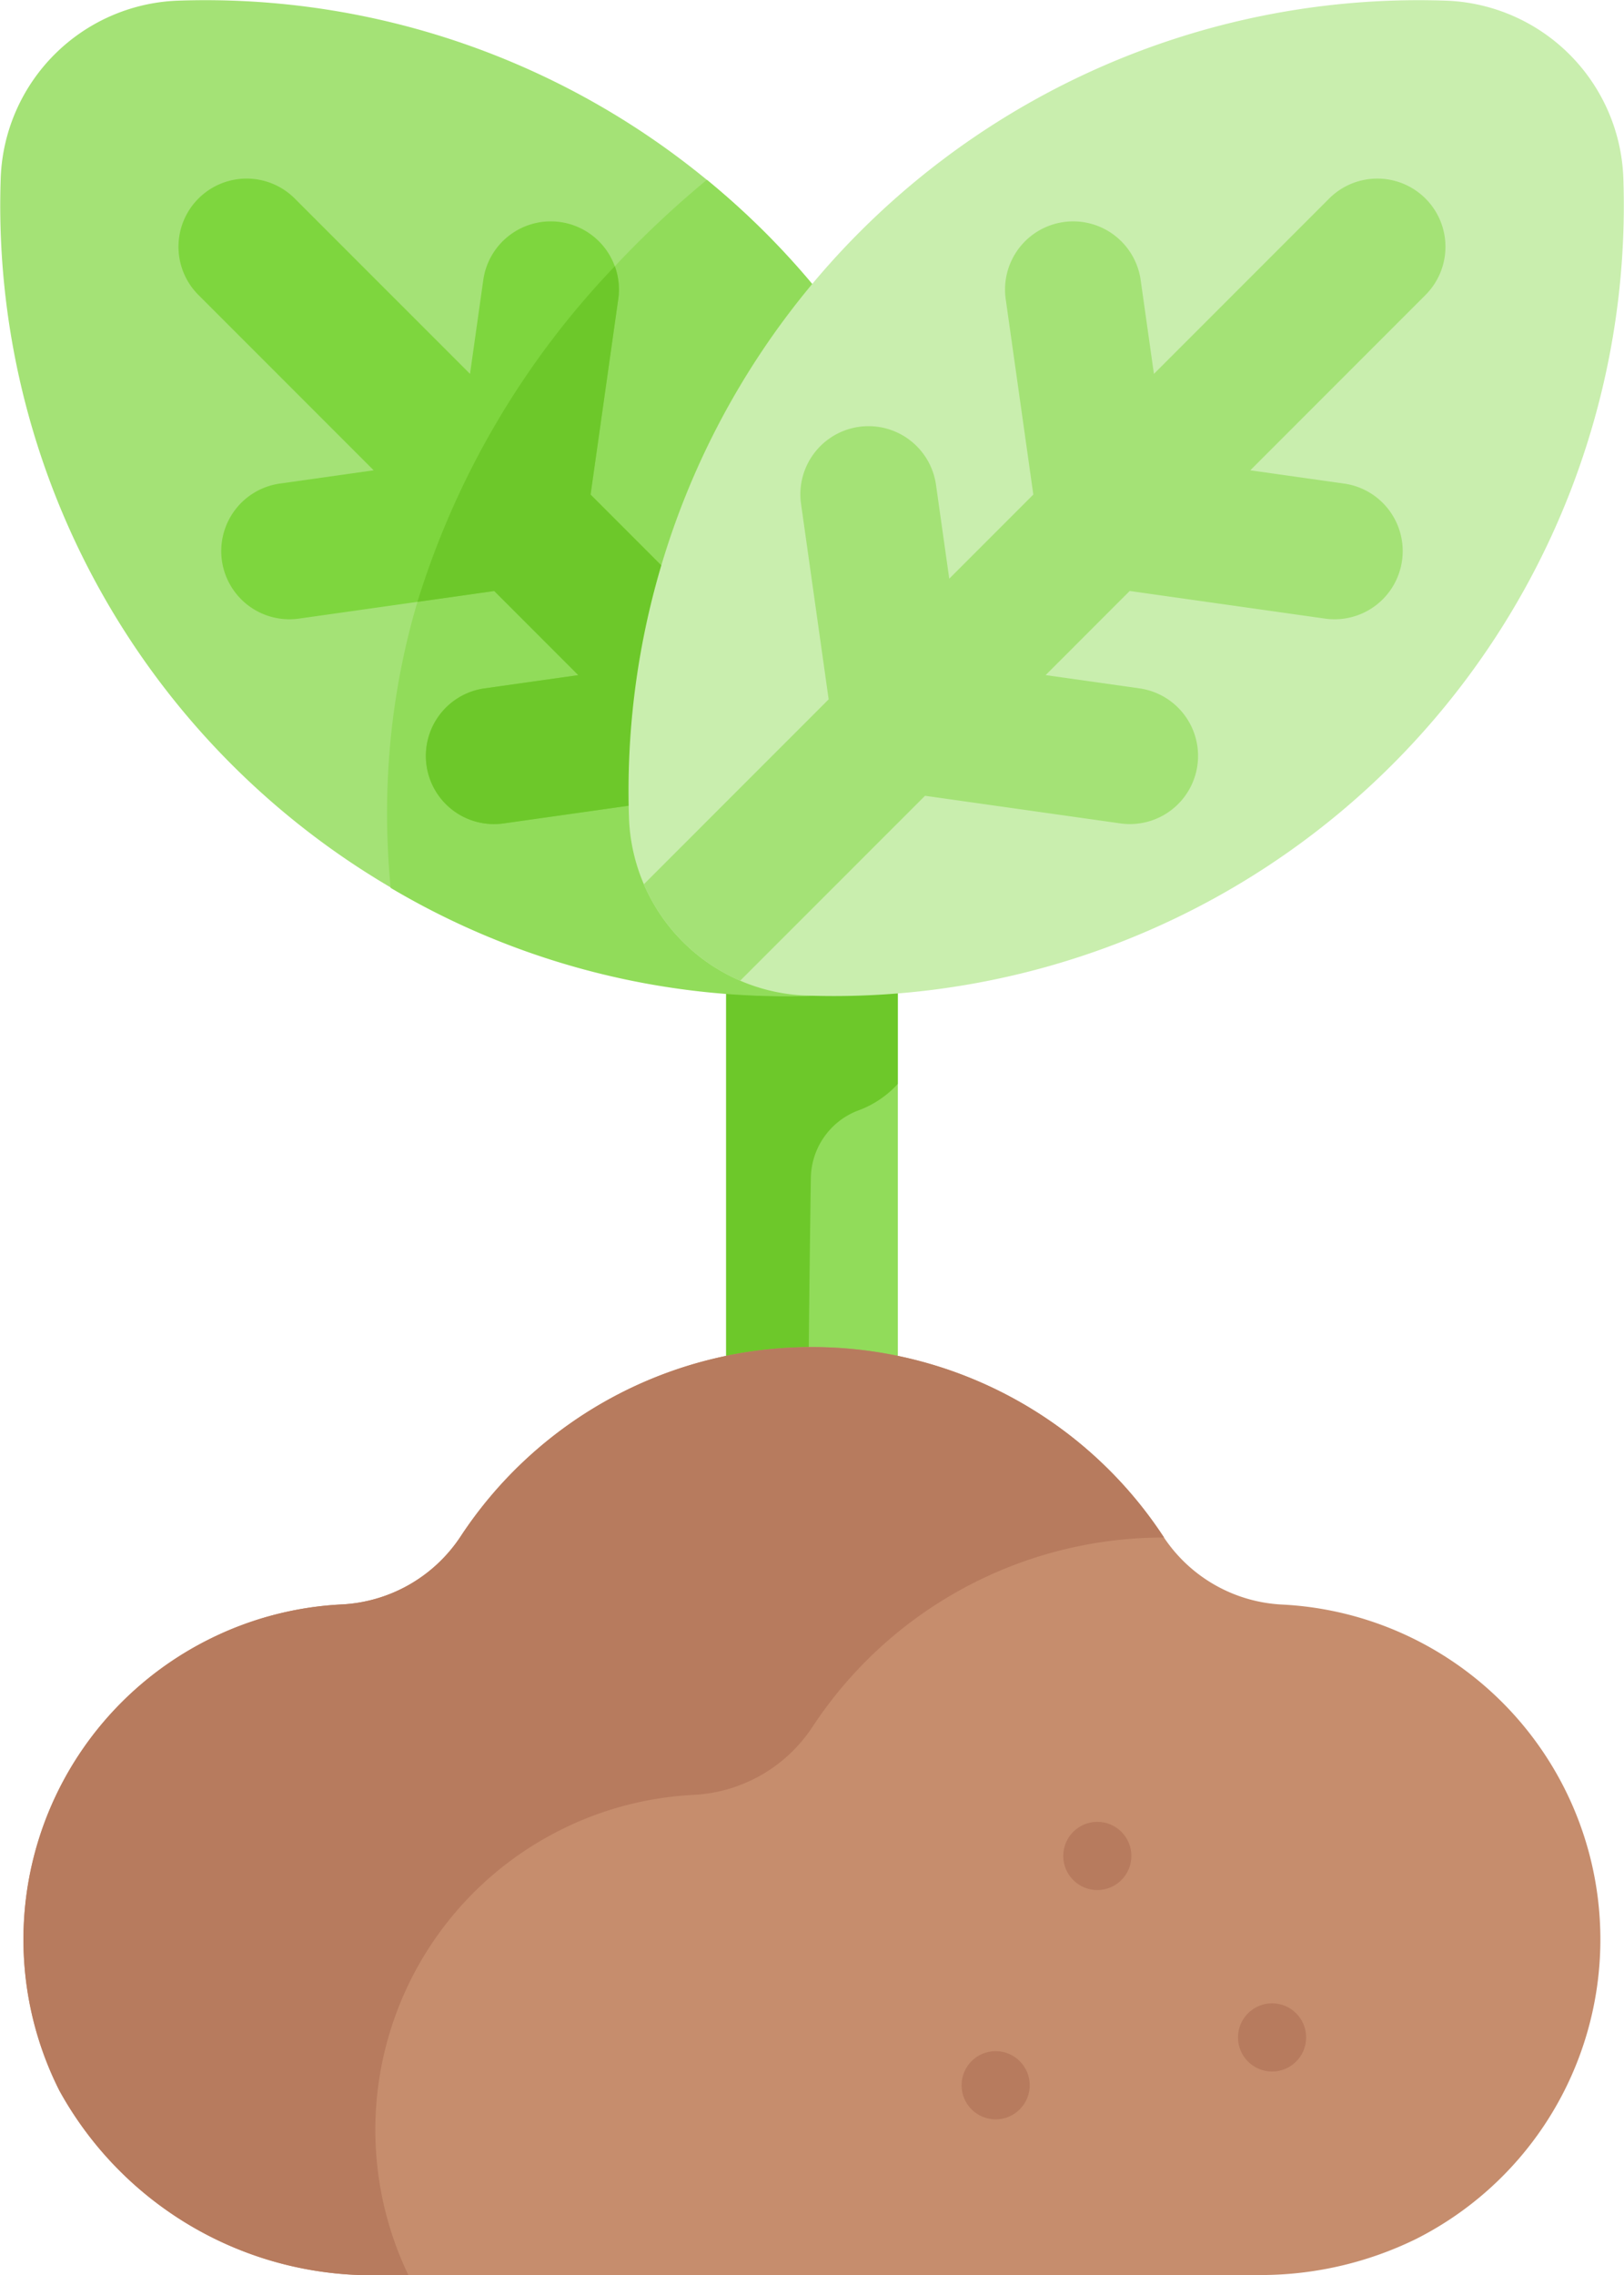 <svg xmlns="http://www.w3.org/2000/svg" width="54.996" height="76.995" viewBox="0 0 54.996 76.995">
  <g id="Group_43525" data-name="Group 43525" transform="translate(1631.141 114.692)">
    <path id="Path_305841" data-name="Path 305841" d="M-1463.562,99.351h0a2.916,2.916,0,0,1-2.908-2.907V77.856a2.916,2.916,0,0,1,2.908-2.907h0a2.916,2.916,0,0,1,2.907,2.907V96.444A2.916,2.916,0,0,1-1463.562,99.351Z" transform="translate(-140.081 -161.029)" fill="#91dc5a"/>
    <path id="Path_305842" data-name="Path 305842" d="M-1463.562,74.948h0a2.916,2.916,0,0,0-2.908,2.907V96.443a2.914,2.914,0,0,0,2.753,2.9c.005-4.53.072-10.187.116-13.119a2.484,2.484,0,0,1,1.576-2.294,3.384,3.384,0,0,0,1.369-.91V77.856A2.916,2.916,0,0,0-1463.562,74.948Z" transform="translate(-140.081 -161.029)" fill="#6dc82a"/>
    <path id="Path_305843" data-name="Path 305843" d="M-1625.164-114.668a26.756,26.756,0,0,1,27.715,27.715A6.234,6.234,0,0,1-1603.4-81a26.756,26.756,0,0,1-27.715-27.715A6.234,6.234,0,0,1-1625.164-114.668Z" fill="#a4e276"/>
    <path id="Path_305844" data-name="Path 305844" d="M-1532.535-73.937c-4.307,3.555-11.878,11.652-10.709,23.963a26.262,26.262,0,0,0,14.51,3.644,6.234,6.234,0,0,0,5.954-5.954A26.592,26.592,0,0,0-1532.535-73.937Z" transform="translate(-74.668 -34.669)" fill="#91dc5a"/>
    <path id="Path_305845" data-name="Path 305845" d="M-1576.706-63.521l.935-6.615a2.307,2.307,0,0,0-1.962-2.608,2.308,2.308,0,0,0-2.608,1.962l-.449,3.177-5.934-5.934a2.307,2.307,0,0,0-3.263,0,2.307,2.307,0,0,0,0,3.263l5.934,5.934-3.177.449a2.308,2.308,0,0,0-1.962,2.608,2.308,2.308,0,0,0,2.608,1.962l6.615-.935,2.846,2.847-3.177.449a2.308,2.308,0,0,0-1.962,2.608,2.308,2.308,0,0,0,2.608,1.962l6.615-.935,6.259,6.259a6.259,6.259,0,0,0,3.263-3.263Z" transform="translate(-34.434 -34.433)" fill="#7ed63e"/>
    <path id="Path_305846" data-name="Path 305846" d="M-1529.679-53.235a2.3,2.3,0,0,0-.116-1.112,28.611,28.611,0,0,0-6.685,11.359l2.6-.368,2.847,2.847-3.177.449a2.308,2.308,0,0,0-1.962,2.608,2.308,2.308,0,0,0,2.608,1.962l6.615-.935,6.259,6.259a6.258,6.258,0,0,0,3.263-3.263l-13.19-13.19Z" transform="translate(-80.525 -51.334)" fill="#6dc82a"/>
    <path id="Path_305847" data-name="Path 305847" d="M-1460.906-114.668a26.756,26.756,0,0,0-27.715,27.715A6.235,6.235,0,0,0-1482.667-81a26.756,26.756,0,0,0,27.715-27.715A6.234,6.234,0,0,0-1460.906-114.668Z" transform="translate(-121.217)" fill="#c9eeae"/>
    <path id="Path_305848" data-name="Path 305848" d="M-1466.385-54.353a2.308,2.308,0,0,0-1.962-2.608l-3.177-.449,2.846-2.847,6.615.935a2.307,2.307,0,0,0,2.608-1.962,2.307,2.307,0,0,0-1.962-2.608l-3.177-.449,5.934-5.934a2.308,2.308,0,0,0,0-3.263,2.307,2.307,0,0,0-3.263,0l-5.934,5.934-.449-3.177a2.308,2.308,0,0,0-2.608-1.962,2.307,2.307,0,0,0-1.962,2.608l.935,6.615-2.847,2.847-.449-3.177a2.308,2.308,0,0,0-2.608-1.962,2.307,2.307,0,0,0-1.962,2.608l.935,6.615-6.26,6.259a6.259,6.259,0,0,0,3.263,3.263l6.26-6.259,6.615.935A2.308,2.308,0,0,0-1466.385-54.353Z" transform="translate(-124.207 -34.434)" fill="#a4e276"/>
    <path id="Path_305849" data-name="Path 305849" d="M-1573.62,201.98a11.343,11.343,0,0,0-9.57-6.23,5.117,5.117,0,0,1-4.018-2.3,14.227,14.227,0,0,0-11.9-6.413,14.228,14.228,0,0,0-11.9,6.41,5.13,5.13,0,0,1-4.034,2.3,11.294,11.294,0,0,0-4.523,1.2,11.352,11.352,0,0,0-5.033,15.246,12.076,12.076,0,0,0,10.139,6.248h30.693a11.979,11.979,0,0,0,5.107-1.215A11.353,11.353,0,0,0-1573.62,201.98Z" transform="translate(-4.537 -256.138)" fill="#c68d6d"/>
    <g id="Group_43524" data-name="Group 43524" transform="translate(-1630.345 -69.097)">
      <path id="Path_305850" data-name="Path 305850" d="M-1607.648,203.391a11.3,11.3,0,0,1,4.523-1.2,5.129,5.129,0,0,0,4.034-2.3,14.228,14.228,0,0,1,11.9-6.41h.009l-.023-.033a14.228,14.228,0,0,0-11.9-6.413,14.228,14.228,0,0,0-11.9,6.41,5.129,5.129,0,0,1-4.034,2.3,11.293,11.293,0,0,0-4.523,1.2,11.352,11.352,0,0,0-5.033,15.246,12.076,12.076,0,0,0,10.139,6.248h1.68A11.35,11.35,0,0,1-1607.648,203.391Z" transform="translate(1625.808 -187.04)" fill="#b77b5e"/>
      <circle id="Ellipse_3492" data-name="Ellipse 3492" cx="1.154" cy="1.154" r="1.154" transform="translate(35.21 16.063)" fill="#b77b5e"/>
      <circle id="Ellipse_3493" data-name="Ellipse 3493" cx="1.154" cy="1.154" r="1.154" transform="translate(31.767 23.824)" fill="#b77b5e"/>
      <circle id="Ellipse_3494" data-name="Ellipse 3494" cx="1.154" cy="1.154" r="1.154" transform="translate(41.128 22.205)" fill="#b77b5e"/>
    </g>
  </g>
</svg>
